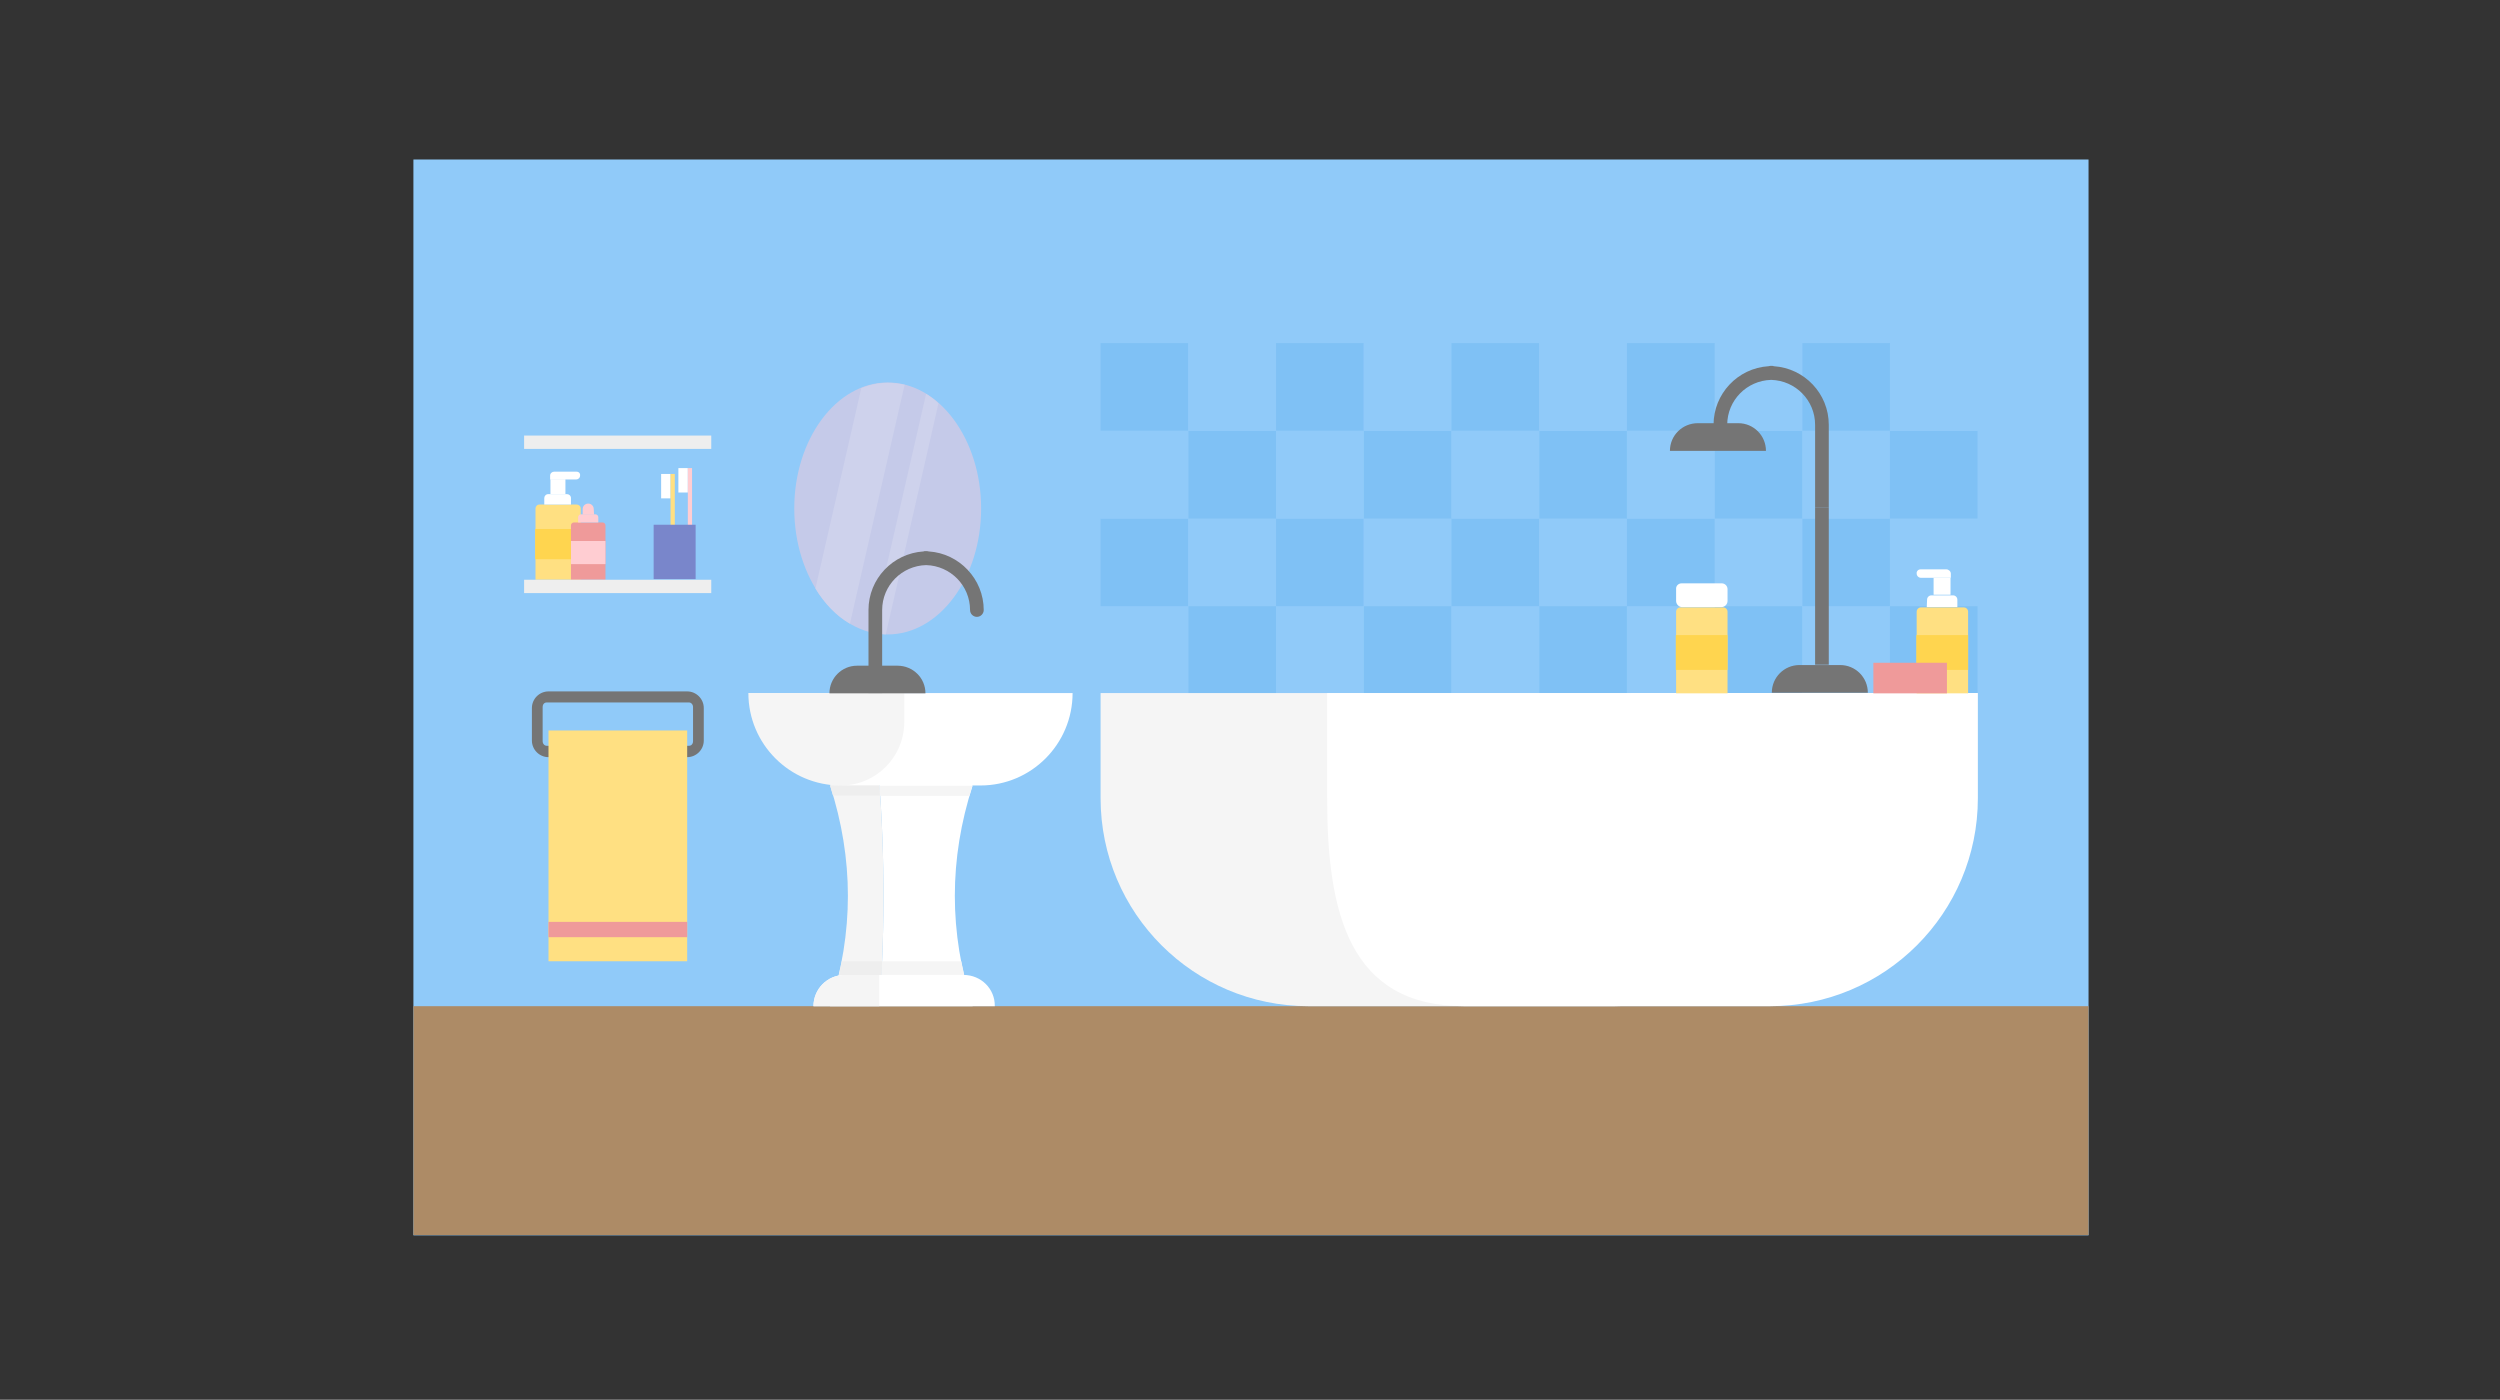 <svg xmlns="http://www.w3.org/2000/svg" viewBox="0 0 768 430"><rect x="0" y="0" width="768" height="430" fill="#333333" stroke="none"/><style>.a{fill:#90CAF9;}.b{fill:#7FC1F5;}.c{fill:#F5F5F5;}.d{fill:#FFF;}.e{fill:#EEE;}.f{fill:#CED2EC;}.g{fill:#757575;}.h{fill:#FFE082;}.i{fill:#FFD54F;}.j{fill:#EF9A9A;}.k{fill:#FFCDD2;}</style><rect x="127" y="49" width="514.6" height="330.5" class="a"/><rect x="127" y="309.1" width="514.6" height="70.3" fill="#AD8B66"/><rect x="338.1" y="186.2" width="26.9" height="26.9" class="a"/><rect x="365.1" y="186.2" width="26.9" height="26.9" class="b"/><rect x="392" y="186.2" width="26.9" height="26.9" class="a"/><rect x="419" y="186.2" width="26.9" height="26.9" class="b"/><rect x="445.9" y="186.2" width="26.9" height="26.9" class="a"/><rect x="472.9" y="186.2" width="26.9" height="26.9" class="b"/><rect x="499.8" y="186.2" width="27" height="26.9" class="a"/><rect x="526.8" y="186.2" width="26.9" height="26.9" class="b"/><rect x="553.7" y="186.2" width="26.9" height="26.9" class="a"/><rect x="580.6" y="186.2" width="26.9" height="26.9" class="b"/><rect x="338.1" y="159.3" width="26.9" height="26.9" class="b"/><rect x="365.1" y="159.3" width="26.9" height="26.9" class="a"/><rect x="392" y="159.3" width="26.9" height="26.9" class="b"/><rect x="419" y="159.3" width="26.9" height="26.9" class="a"/><rect x="445.9" y="159.3" width="26.9" height="26.9" class="b"/><rect x="472.9" y="159.3" width="26.9" height="26.9" class="a"/><rect x="499.8" y="159.3" width="27" height="26.9" class="b"/><rect x="526.8" y="159.3" width="26.9" height="26.9" class="a"/><rect x="553.7" y="159.3" width="26.9" height="26.9" class="b"/><rect x="580.6" y="159.3" width="26.9" height="26.9" class="a"/><rect x="338.1" y="132.4" width="26.9" height="26.9" class="a"/><rect x="365.1" y="132.4" width="26.9" height="26.9" class="b"/><rect x="392" y="132.4" width="26.9" height="26.9" class="a"/><rect x="419" y="132.4" width="26.9" height="26.9" class="b"/><rect x="445.9" y="132.4" width="26.9" height="26.9" class="a"/><rect x="472.9" y="132.4" width="26.9" height="26.9" class="b"/><rect x="499.8" y="132.4" width="27" height="26.9" class="a"/><rect x="526.8" y="132.4" width="26.9" height="26.9" class="b"/><rect x="553.7" y="132.4" width="26.9" height="26.9" class="a"/><rect x="580.6" y="132.4" width="26.9" height="26.9" class="b"/><rect x="338.1" y="105.4" width="26.9" height="26.9" class="b"/><rect x="365.1" y="105.4" width="26.9" height="26.9" class="a"/><rect x="392" y="105.4" width="26.9" height="26.9" class="b"/><rect x="419" y="105.4" width="26.9" height="26.9" class="a"/><rect x="445.9" y="105.4" width="26.9" height="26.9" class="b"/><rect x="472.9" y="105.4" width="26.9" height="26.9" class="a"/><rect x="499.8" y="105.4" width="27" height="26.9" class="b"/><rect x="526.8" y="105.4" width="26.9" height="26.9" class="a"/><rect x="553.7" y="105.4" width="26.9" height="26.9" class="b"/><rect x="580.6" y="105.4" width="26.9" height="26.9" class="a"/><path d="M402 309.1h93.9c35.3 0 63.9-28.6 63.9-63.9v-32.3H338.1v32.3C338.1 280.5 366.7 309.1 402 309.1z" class="c"/><path d="M449.8 309.1h93.9c35.3 0 63.9-28.6 63.9-63.9v-32.3H407.7v32.3C407.7 280.5 414.5 309.1 449.8 309.1z" class="d"/><path d="M272.7 194.9c-15.8 0-28.7-17.3-28.7-38.7 0-21.3 12.9-38.7 28.7-38.7 15.8 0 28.7 17.4 28.7 38.7C301.4 177.6 288.5 194.9 272.7 194.9z" fill="#C5CAE9"/><path d="M272.7 117.6c-2.8 0-5.5 0.6-8.1 1.6l-14.1 61.6c2.8 4.6 6.4 8.4 10.6 10.8l16.8-73.4C276.1 117.8 274.4 117.6 272.7 117.6z" class="f"/><path d="M284.5 121l-16.8 73.3c1.4 0.3 2.9 0.5 4.4 0.6l16.2-71C287.2 122.8 285.9 121.9 284.5 121z" class="f"/><path d="M270.2 309.1h28.6c-7.3-22.6-7.3-45.2 0-67.8 -9.7-7.5-19.5-10-29.2-7.5C271.8 258.9 272 284 270.2 309.1z" class="d"/><path d="M269.6 233.8c-4.9 1.3-9.7 3.8-14.6 7.5 7.3 22.6 7.3 45.2 0 67.8h15.2C272 284 271.8 258.9 269.6 233.8z" class="c"/><path d="M301.2 241.3h-43.6c-5.5 0-10-4.5-10-10v-18.4h81.9l0 0C329.5 228.6 316.8 241.3 301.2 241.3z" class="d"/><path d="M258.3 241.3L258.3 241.3c-15.7 0-28.4-12.7-28.4-28.4l0 0h47.9v8.8C277.8 232.6 269.1 241.3 258.3 241.3z" class="c"/><path d="M296 299.5h-36.5c-5.3 0-9.6 4.3-9.6 9.6l0 0h55.7l0 0C305.7 303.8 301.4 299.5 296 299.5z" class="d"/><path d="M270.2 309.1h-20.3l0 0c0-5.3 4.3-9.6 9.6-9.6h10.6V309.1L270.2 309.1z" class="c"/><path d="M296.2 299.5c-0.3-1.4-0.6-2.8-0.9-4.2h-24.3c-0.1 1.4-0.1 2.8-0.2 4.2H296.2z" class="c"/><path d="M270.4 244.5h27.4c0.3-1 0.6-2.1 0.9-3.1h-28.6C270.3 242.4 270.4 243.4 270.4 244.5z" class="c"/><path d="M257.7 299.5h13.1c0.1-1.4 0.1-2.8 0.2-4.2h-12.4C258.3 296.7 258 298.1 257.7 299.5z" class="e"/><path d="M255 241.3c0.3 1 0.6 2.1 0.9 3.1h14.4c-0.1-1-0.1-2.1-0.2-3.1H255z" class="e"/><path d="M285.3 169.4c-0.2 0-0.3-0.1-0.5-0.1 -0.1 0-0.2 0-0.3 0 -0.1 0-0.2 0-0.3 0 -0.2 0-0.3 0-0.5 0.1 -9.4 0.6-16.9 8.4-16.9 18 0 0.1 0 0.1 0 0.2v25.3h4.2v-25.3c0-0.1 0-0.1 0-0.2 0-7.5 6-13.6 13.5-13.8 7.5 0.2 13.5 6.3 13.5 13.8 0 1.2 1 2.1 2.1 2.1 1.2 0 2.1-1 2.1-2.1C302.2 177.9 294.7 170 285.3 169.4z" class="g"/><path d="M284.3 213h-29.5l0 0c0-4.7 3.8-8.5 8.5-8.5h12.4C280.5 204.5 284.3 208.3 284.3 213L284.3 213z" class="g"/><path d="M588.7 213h15.9v-25.1c0-0.7-0.6-1.3-1.3-1.3h-13.2c-0.7 0-1.3 0.6-1.3 1.3V213z" class="h"/><path d="M591.9 186.5h9.4v-2.3c0-0.7-0.6-1.3-1.3-1.3h-6.7c-0.7 0-1.3 0.6-1.3 1.3L591.9 186.5 591.9 186.5z" class="d"/><rect x="594" y="177.5" width="5.2" height="5.2" class="d"/><path d="M590 174.9h7.9c0.7 0 1.4 0.6 1.4 1.3v1.3h-9.2c-0.7 0-1.3-0.6-1.3-1.3l0 0C588.7 175.5 589.3 174.9 590 174.9z" class="d"/><rect x="588.7" y="195.1" width="15.9" height="10.7" class="i"/><path d="M514.8 213h15.9v-25.1c0-0.7-0.6-1.3-1.3-1.3h-13.2c-0.7 0-1.3 0.6-1.3 1.3V213L514.8 213z" class="h"/><rect x="514.8" y="195.1" width="15.9" height="10.7" class="i"/><path d="M516.6 179.2h12.3c1 0 1.8 0.8 1.8 1.8v3.6c0 1.1-0.9 1.9-1.9 1.9h-12c-1.1 0-1.9-0.9-1.9-1.9v-3.6C514.8 180 515.6 179.2 516.6 179.2z" class="d"/><rect x="575.5" y="203.6" width="22.6" height="9.4" class="j"/><path d="M543.3 112.5c0.2 0 0.3-0.1 0.5-0.1 0.1 0 0.2 0 0.3 0 0.1 0 0.2 0 0.3 0 0.2 0 0.3 0 0.5 0.1 9.4 0.6 16.9 8.4 16.9 18 0 0.1 0 0.1 0 0.2v25.3h-4.2v-25.3c0-0.1 0-0.1 0-0.2 0-7.5-6-13.6-13.5-13.8 -7.5 0.2-13.5 6.3-13.5 13.8 0 1.2-1 2.1-2.1 2.1 -1.2 0-2.1-1-2.1-2.1C526.4 121 533.8 113.1 543.3 112.5z" class="g"/><path d="M544.3 212.8h29.5l0 0c0-4.7-3.8-8.5-8.5-8.5H552.8C548.1 204.3 544.3 208.1 544.3 212.8L544.3 212.8z" class="g"/><path d="M513 138.5h29.5l0 0c0-4.7-3.8-8.5-8.5-8.5h-12.4C516.8 130 513 133.8 513 138.5L513 138.5z" class="g"/><rect x="557.6" y="156" width="4.2" height="48.2" class="g"/><path d="M178.3 178.1h-13.8V156.2c0-0.6 0.5-1.2 1.2-1.2h11.5c0.6 0 1.2 0.5 1.2 1.2v21.9H178.3z" class="h"/><path d="M175.4 155h-8.2v-2c0-0.6 0.5-1.2 1.2-1.2h5.8c0.6 0 1.2 0.5 1.2 1.2V155z" class="d"/><rect x="169.1" y="147.2" width="4.6" height="4.6" class="d"/><path d="M177.1 144.9h-6.9c-0.6 0-1.2 0.5-1.2 1.2v1.2h8c0.6 0 1.2-0.5 1.2-1.2l0 0C178.3 145.4 177.8 144.9 177.1 144.9z" class="d"/><rect x="164.4" y="162.5" width="13.8" height="9.3" class="i"/><path d="M186 178.1h-10.6v-16.7c0-0.5 0.4-0.9 0.9-0.9h8.8c0.5 0 0.9 0.4 0.9 0.9L186 178.1 186 178.1z" class="j"/><path d="M183.8 160.5h-6.2v-1.6c0-0.5 0.4-0.9 0.9-0.9h4.4c0.5 0 0.9 0.4 0.9 0.9V160.5z" class="k"/><path d="M182.5 158.1h-3.5v-1.7c0-1 0.8-1.7 1.7-1.7l0 0c1 0 1.7 0.8 1.7 1.7L182.5 158.1 182.5 158.1z" class="k"/><rect x="175.4" y="166.2" width="10.6" height="7.1" class="k"/><rect x="161" y="178.1" width="57.5" height="4.1" class="e"/><rect x="161" y="133.8" width="57.5" height="4.1" class="e"/><rect x="208.4" y="143.8" width="2.9" height="7.5" class="d"/><rect x="211.3" y="143.8" width="1.3" height="17.5" class="k"/><rect x="203.1" y="145.6" width="2.9" height="7.5" class="d"/><rect x="206" y="145.6" width="1.3" height="17.5" class="h"/><rect x="200.8" y="161.2" width="12.9" height="16.7" fill="#7986CB"/><path d="M211.1 212.4h-42.6c-2.8 0-5.1 2.3-5.1 5.1v10c0 2.8 2.3 5.1 5.1 5.1h42.6c2.8 0 5.1-2.3 5.1-5.1v-10C216.2 214.7 213.9 212.4 211.1 212.4zM212.9 227.7c0 0.8-0.5 1.4-1.2 1.4h-43.8c-0.6 0-1.2-0.6-1.2-1.4v-10.5c0-0.8 0.5-1.4 1.2-1.4h43.8c0.6 0 1.2 0.6 1.2 1.4V227.7L212.9 227.7z" class="g"/><rect x="168.5" y="224.4" width="42.6" height="70.9" class="h"/><rect x="168.5" y="283.2" width="42.6" height="4.7" class="j"/></svg>
